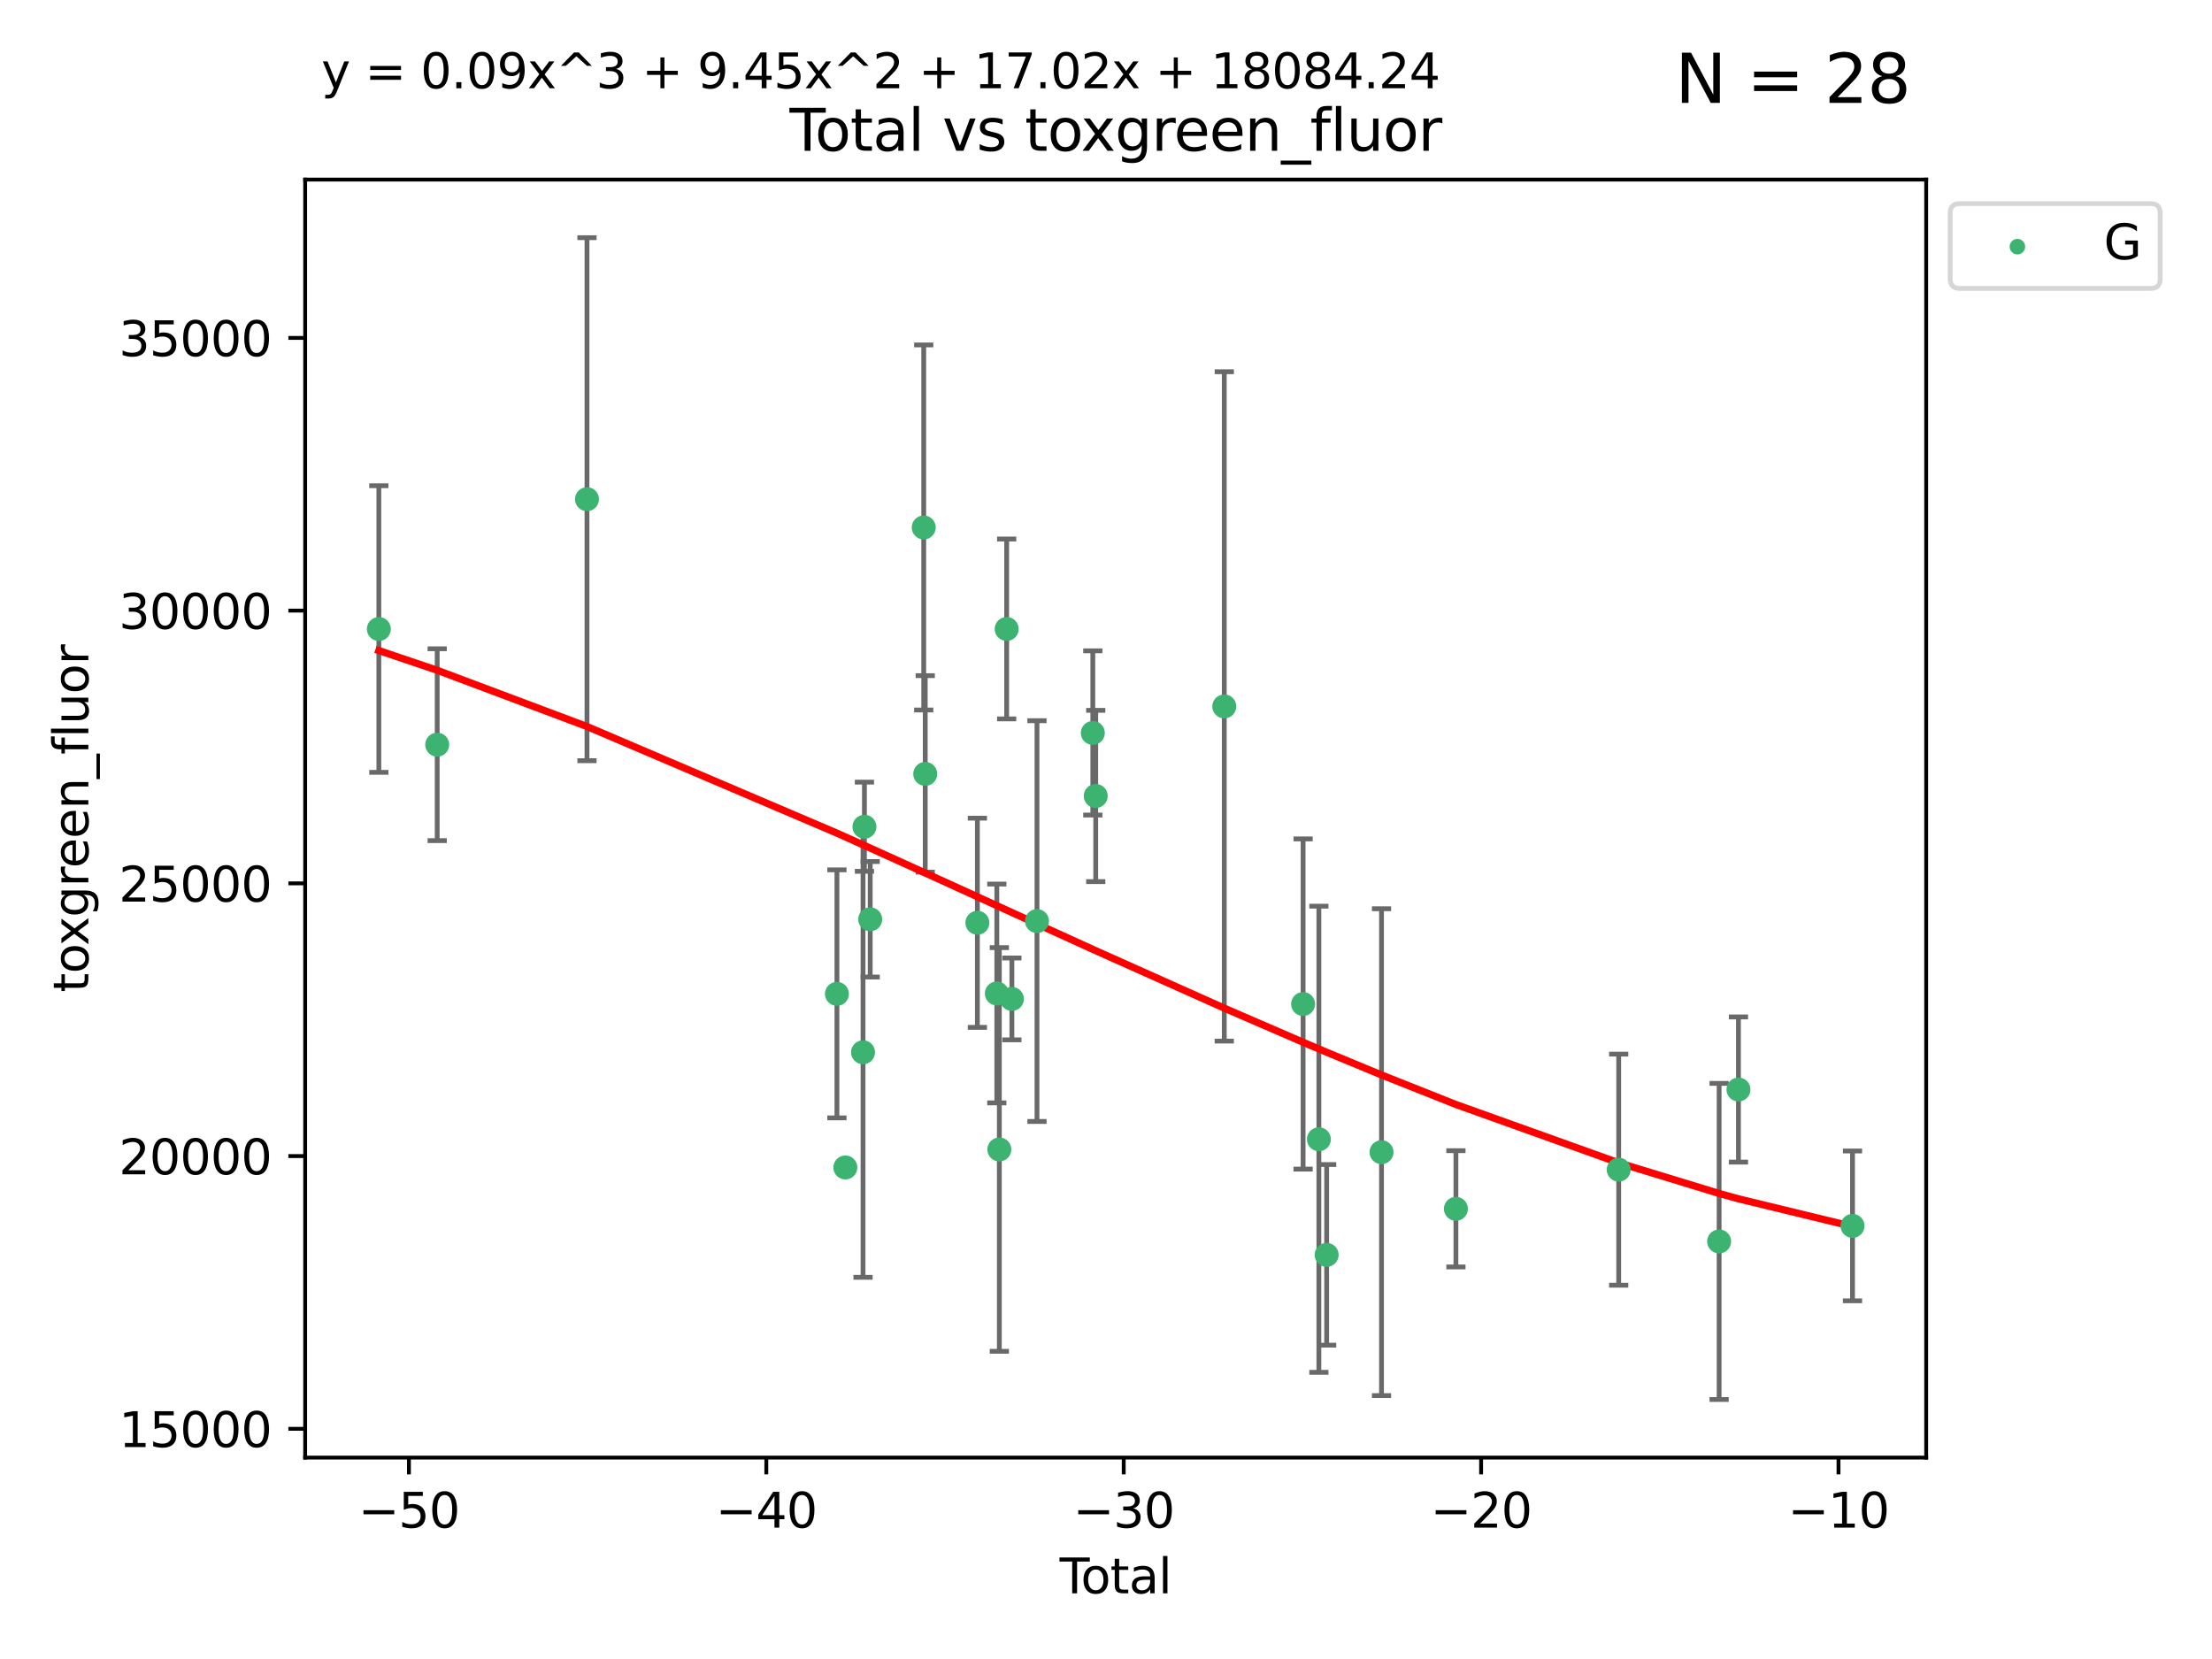 <?xml version="1.0" encoding="utf-8" standalone="no"?>
<!DOCTYPE svg PUBLIC "-//W3C//DTD SVG 1.1//EN"
  "http://www.w3.org/Graphics/SVG/1.1/DTD/svg11.dtd">
<svg xmlns:xlink="http://www.w3.org/1999/xlink" width="460.8pt" height="345.6pt" viewBox="0 0 460.8 345.6" xmlns="http://www.w3.org/2000/svg" version="1.1">
 <defs>
  <style type="text/css">*{stroke-linejoin: round; stroke-linecap: butt}</style>
 </defs>
 <g id="figure_1">
  <g id="patch_1">
   <path d="M 0 345.6 
L 460.8 345.6 
L 460.8 0 
L 0 0 
z
" style="fill: #ffffff"/>
  </g>
  <g id="axes_1">
   <g id="patch_2">
    <path d="M 63.571 303.64 
L 401.26 303.64 
L 401.26 37.411 
L 63.571 37.411 
z
" style="fill: #ffffff"/>
   </g>
   <g id="PathCollection_1">
    <defs>
     <path id="m31972196f7" d="M 0 1.118 
C 0.297 1.118 0.581 1 0.791 0.791 
C 1 0.581 1.118 0.297 1.118 0 
C 1.118 -0.297 1 -0.581 0.791 -0.791 
C 0.581 -1 0.297 -1.118 0 -1.118 
C -0.297 -1.118 -0.581 -1 -0.791 -0.791 
C -1 -0.581 -1.118 -0.297 -1.118 0 
C -1.118 0.297 -1 0.581 -0.791 0.791 
C -0.581 1 -0.297 1.118 0 1.118 
z
" style="stroke: #3cb371"/>
    </defs>
    <g clip-path="url(#pdc1ce9c301)">
     <use xlink:href="#m31972196f7" x="78.921" y="131.037" style="fill: #3cb371; stroke: #3cb371"/>
     <use xlink:href="#m31972196f7" x="91.076" y="155.131" style="fill: #3cb371; stroke: #3cb371"/>
     <use xlink:href="#m31972196f7" x="122.278" y="103.989" style="fill: #3cb371; stroke: #3cb371"/>
     <use xlink:href="#m31972196f7" x="174.347" y="207.041" style="fill: #3cb371; stroke: #3cb371"/>
     <use xlink:href="#m31972196f7" x="176.102" y="243.203" style="fill: #3cb371; stroke: #3cb371"/>
     <use xlink:href="#m31972196f7" x="179.784" y="219.209" style="fill: #3cb371; stroke: #3cb371"/>
     <use xlink:href="#m31972196f7" x="180.076" y="172.226" style="fill: #3cb371; stroke: #3cb371"/>
     <use xlink:href="#m31972196f7" x="181.279" y="191.504" style="fill: #3cb371; stroke: #3cb371"/>
     <use xlink:href="#m31972196f7" x="192.43" y="109.881" style="fill: #3cb371; stroke: #3cb371"/>
     <use xlink:href="#m31972196f7" x="192.744" y="161.217" style="fill: #3cb371; stroke: #3cb371"/>
     <use xlink:href="#m31972196f7" x="203.608" y="192.231" style="fill: #3cb371; stroke: #3cb371"/>
     <use xlink:href="#m31972196f7" x="207.655" y="206.958" style="fill: #3cb371; stroke: #3cb371"/>
     <use xlink:href="#m31972196f7" x="208.181" y="239.454" style="fill: #3cb371; stroke: #3cb371"/>
     <use xlink:href="#m31972196f7" x="209.708" y="131.025" style="fill: #3cb371; stroke: #3cb371"/>
     <use xlink:href="#m31972196f7" x="210.793" y="208.096" style="fill: #3cb371; stroke: #3cb371"/>
     <use xlink:href="#m31972196f7" x="216.022" y="191.876" style="fill: #3cb371; stroke: #3cb371"/>
     <use xlink:href="#m31972196f7" x="227.654" y="152.685" style="fill: #3cb371; stroke: #3cb371"/>
     <use xlink:href="#m31972196f7" x="228.261" y="165.817" style="fill: #3cb371; stroke: #3cb371"/>
     <use xlink:href="#m31972196f7" x="255.041" y="147.158" style="fill: #3cb371; stroke: #3cb371"/>
     <use xlink:href="#m31972196f7" x="271.46" y="209.155" style="fill: #3cb371; stroke: #3cb371"/>
     <use xlink:href="#m31972196f7" x="274.747" y="237.327" style="fill: #3cb371; stroke: #3cb371"/>
     <use xlink:href="#m31972196f7" x="276.364" y="261.408" style="fill: #3cb371; stroke: #3cb371"/>
     <use xlink:href="#m31972196f7" x="287.795" y="240.019" style="fill: #3cb371; stroke: #3cb371"/>
     <use xlink:href="#m31972196f7" x="303.293" y="251.817" style="fill: #3cb371; stroke: #3cb371"/>
     <use xlink:href="#m31972196f7" x="337.204" y="243.663" style="fill: #3cb371; stroke: #3cb371"/>
     <use xlink:href="#m31972196f7" x="358.125" y="258.614" style="fill: #3cb371; stroke: #3cb371"/>
     <use xlink:href="#m31972196f7" x="362.152" y="226.966" style="fill: #3cb371; stroke: #3cb371"/>
     <use xlink:href="#m31972196f7" x="385.911" y="255.375" style="fill: #3cb371; stroke: #3cb371"/>
    </g>
   </g>
   <g id="matplotlib.axis_1">
    <g id="xtick_1">
     <g id="line2d_1">
      <defs>
       <path id="m087ee6c523" d="M 0 0 
L 0 3.5 
" style="stroke: #000000; stroke-width: 0.8"/>
      </defs>
      <g>
       <use xlink:href="#m087ee6c523" x="85.187" y="303.64" style="stroke: #000000; stroke-width: 0.8"/>
      </g>
     </g>
     <g id="text_1">
      <!-- −50 -->
      <g transform="translate(74.634 318.238)scale(0.1 -0.1)">
       <defs>
        <path id="DejaVuSans-2212" d="M 678 2272 
L 4684 2272 
L 4684 1741 
L 678 1741 
L 678 2272 
z
" transform="scale(0.016)"/>
        <path id="DejaVuSans-35" d="M 691 4666 
L 3169 4666 
L 3169 4134 
L 1269 4134 
L 1269 2991 
Q 1406 3038 1543 3061 
Q 1681 3084 1819 3084 
Q 2600 3084 3056 2656 
Q 3513 2228 3513 1497 
Q 3513 744 3044 326 
Q 2575 -91 1722 -91 
Q 1428 -91 1123 -41 
Q 819 9 494 109 
L 494 744 
Q 775 591 1075 516 
Q 1375 441 1709 441 
Q 2250 441 2565 725 
Q 2881 1009 2881 1497 
Q 2881 1984 2565 2268 
Q 2250 2553 1709 2553 
Q 1456 2553 1204 2497 
Q 953 2441 691 2322 
L 691 4666 
z
" transform="scale(0.016)"/>
        <path id="DejaVuSans-30" d="M 2034 4250 
Q 1547 4250 1301 3770 
Q 1056 3291 1056 2328 
Q 1056 1369 1301 889 
Q 1547 409 2034 409 
Q 2525 409 2770 889 
Q 3016 1369 3016 2328 
Q 3016 3291 2770 3770 
Q 2525 4250 2034 4250 
z
M 2034 4750 
Q 2819 4750 3233 4129 
Q 3647 3509 3647 2328 
Q 3647 1150 3233 529 
Q 2819 -91 2034 -91 
Q 1250 -91 836 529 
Q 422 1150 422 2328 
Q 422 3509 836 4129 
Q 1250 4750 2034 4750 
z
" transform="scale(0.016)"/>
       </defs>
       <use xlink:href="#DejaVuSans-2212"/>
       <use xlink:href="#DejaVuSans-35" x="83.789"/>
       <use xlink:href="#DejaVuSans-30" x="147.412"/>
      </g>
     </g>
    </g>
    <g id="xtick_2">
     <g id="line2d_2">
      <g>
       <use xlink:href="#m087ee6c523" x="159.638" y="303.64" style="stroke: #000000; stroke-width: 0.8"/>
      </g>
     </g>
     <g id="text_2">
      <!-- −40 -->
      <g transform="translate(149.086 318.238)scale(0.1 -0.1)">
       <defs>
        <path id="DejaVuSans-34" d="M 2419 4116 
L 825 1625 
L 2419 1625 
L 2419 4116 
z
M 2253 4666 
L 3047 4666 
L 3047 1625 
L 3713 1625 
L 3713 1100 
L 3047 1100 
L 3047 0 
L 2419 0 
L 2419 1100 
L 313 1100 
L 313 1709 
L 2253 4666 
z
" transform="scale(0.016)"/>
       </defs>
       <use xlink:href="#DejaVuSans-2212"/>
       <use xlink:href="#DejaVuSans-34" x="83.789"/>
       <use xlink:href="#DejaVuSans-30" x="147.412"/>
      </g>
     </g>
    </g>
    <g id="xtick_3">
     <g id="line2d_3">
      <g>
       <use xlink:href="#m087ee6c523" x="234.089" y="303.64" style="stroke: #000000; stroke-width: 0.8"/>
      </g>
     </g>
     <g id="text_3">
      <!-- −30 -->
      <g transform="translate(223.537 318.238)scale(0.1 -0.1)">
       <defs>
        <path id="DejaVuSans-33" d="M 2597 2516 
Q 3050 2419 3304 2112 
Q 3559 1806 3559 1356 
Q 3559 666 3084 287 
Q 2609 -91 1734 -91 
Q 1441 -91 1130 -33 
Q 819 25 488 141 
L 488 750 
Q 750 597 1062 519 
Q 1375 441 1716 441 
Q 2309 441 2620 675 
Q 2931 909 2931 1356 
Q 2931 1769 2642 2001 
Q 2353 2234 1838 2234 
L 1294 2234 
L 1294 2753 
L 1863 2753 
Q 2328 2753 2575 2939 
Q 2822 3125 2822 3475 
Q 2822 3834 2567 4026 
Q 2313 4219 1838 4219 
Q 1578 4219 1281 4162 
Q 984 4106 628 3988 
L 628 4550 
Q 988 4650 1302 4700 
Q 1616 4750 1894 4750 
Q 2613 4750 3031 4423 
Q 3450 4097 3450 3541 
Q 3450 3153 3228 2886 
Q 3006 2619 2597 2516 
z
" transform="scale(0.016)"/>
       </defs>
       <use xlink:href="#DejaVuSans-2212"/>
       <use xlink:href="#DejaVuSans-33" x="83.789"/>
       <use xlink:href="#DejaVuSans-30" x="147.412"/>
      </g>
     </g>
    </g>
    <g id="xtick_4">
     <g id="line2d_4">
      <g>
       <use xlink:href="#m087ee6c523" x="308.541" y="303.64" style="stroke: #000000; stroke-width: 0.8"/>
      </g>
     </g>
     <g id="text_4">
      <!-- −20 -->
      <g transform="translate(297.988 318.238)scale(0.1 -0.1)">
       <defs>
        <path id="DejaVuSans-32" d="M 1228 531 
L 3431 531 
L 3431 0 
L 469 0 
L 469 531 
Q 828 903 1448 1529 
Q 2069 2156 2228 2338 
Q 2531 2678 2651 2914 
Q 2772 3150 2772 3378 
Q 2772 3750 2511 3984 
Q 2250 4219 1831 4219 
Q 1534 4219 1204 4116 
Q 875 4013 500 3803 
L 500 4441 
Q 881 4594 1212 4672 
Q 1544 4750 1819 4750 
Q 2544 4750 2975 4387 
Q 3406 4025 3406 3419 
Q 3406 3131 3298 2873 
Q 3191 2616 2906 2266 
Q 2828 2175 2409 1742 
Q 1991 1309 1228 531 
z
" transform="scale(0.016)"/>
       </defs>
       <use xlink:href="#DejaVuSans-2212"/>
       <use xlink:href="#DejaVuSans-32" x="83.789"/>
       <use xlink:href="#DejaVuSans-30" x="147.412"/>
      </g>
     </g>
    </g>
    <g id="xtick_5">
     <g id="line2d_5">
      <g>
       <use xlink:href="#m087ee6c523" x="382.992" y="303.64" style="stroke: #000000; stroke-width: 0.8"/>
      </g>
     </g>
     <g id="text_5">
      <!-- −10 -->
      <g transform="translate(372.44 318.238)scale(0.1 -0.1)">
       <defs>
        <path id="DejaVuSans-31" d="M 794 531 
L 1825 531 
L 1825 4091 
L 703 3866 
L 703 4441 
L 1819 4666 
L 2450 4666 
L 2450 531 
L 3481 531 
L 3481 0 
L 794 0 
L 794 531 
z
" transform="scale(0.016)"/>
       </defs>
       <use xlink:href="#DejaVuSans-2212"/>
       <use xlink:href="#DejaVuSans-31" x="83.789"/>
       <use xlink:href="#DejaVuSans-30" x="147.412"/>
      </g>
     </g>
    </g>
    <g id="text_6">
     <!-- Total -->
     <g transform="translate(220.739 331.917)scale(0.1 -0.1)">
      <defs>
       <path id="DejaVuSans-54" d="M -19 4666 
L 3928 4666 
L 3928 4134 
L 2272 4134 
L 2272 0 
L 1638 0 
L 1638 4134 
L -19 4134 
L -19 4666 
z
" transform="scale(0.016)"/>
       <path id="DejaVuSans-6f" d="M 1959 3097 
Q 1497 3097 1228 2736 
Q 959 2375 959 1747 
Q 959 1119 1226 758 
Q 1494 397 1959 397 
Q 2419 397 2687 759 
Q 2956 1122 2956 1747 
Q 2956 2369 2687 2733 
Q 2419 3097 1959 3097 
z
M 1959 3584 
Q 2709 3584 3137 3096 
Q 3566 2609 3566 1747 
Q 3566 888 3137 398 
Q 2709 -91 1959 -91 
Q 1206 -91 779 398 
Q 353 888 353 1747 
Q 353 2609 779 3096 
Q 1206 3584 1959 3584 
z
" transform="scale(0.016)"/>
       <path id="DejaVuSans-74" d="M 1172 4494 
L 1172 3500 
L 2356 3500 
L 2356 3053 
L 1172 3053 
L 1172 1153 
Q 1172 725 1289 603 
Q 1406 481 1766 481 
L 2356 481 
L 2356 0 
L 1766 0 
Q 1100 0 847 248 
Q 594 497 594 1153 
L 594 3053 
L 172 3053 
L 172 3500 
L 594 3500 
L 594 4494 
L 1172 4494 
z
" transform="scale(0.016)"/>
       <path id="DejaVuSans-61" d="M 2194 1759 
Q 1497 1759 1228 1600 
Q 959 1441 959 1056 
Q 959 750 1161 570 
Q 1363 391 1709 391 
Q 2188 391 2477 730 
Q 2766 1069 2766 1631 
L 2766 1759 
L 2194 1759 
z
M 3341 1997 
L 3341 0 
L 2766 0 
L 2766 531 
Q 2569 213 2275 61 
Q 1981 -91 1556 -91 
Q 1019 -91 701 211 
Q 384 513 384 1019 
Q 384 1609 779 1909 
Q 1175 2209 1959 2209 
L 2766 2209 
L 2766 2266 
Q 2766 2663 2505 2880 
Q 2244 3097 1772 3097 
Q 1472 3097 1187 3025 
Q 903 2953 641 2809 
L 641 3341 
Q 956 3463 1253 3523 
Q 1550 3584 1831 3584 
Q 2591 3584 2966 3190 
Q 3341 2797 3341 1997 
z
" transform="scale(0.016)"/>
       <path id="DejaVuSans-6c" d="M 603 4863 
L 1178 4863 
L 1178 0 
L 603 0 
L 603 4863 
z
" transform="scale(0.016)"/>
      </defs>
      <use xlink:href="#DejaVuSans-54"/>
      <use xlink:href="#DejaVuSans-6f" x="44.084"/>
      <use xlink:href="#DejaVuSans-74" x="105.266"/>
      <use xlink:href="#DejaVuSans-61" x="144.475"/>
      <use xlink:href="#DejaVuSans-6c" x="205.754"/>
     </g>
    </g>
   </g>
   <g id="matplotlib.axis_2">
    <g id="ytick_1">
     <g id="line2d_6">
      <defs>
       <path id="m29f92da758" d="M 0 0 
L -3.5 0 
" style="stroke: #000000; stroke-width: 0.8"/>
      </defs>
      <g>
       <use xlink:href="#m29f92da758" x="63.571" y="297.648" style="stroke: #000000; stroke-width: 0.8"/>
      </g>
     </g>
     <g id="text_7">
      <!-- 15000 -->
      <g transform="translate(24.759 301.447)scale(0.1 -0.1)">
       <use xlink:href="#DejaVuSans-31"/>
       <use xlink:href="#DejaVuSans-35" x="63.623"/>
       <use xlink:href="#DejaVuSans-30" x="127.246"/>
       <use xlink:href="#DejaVuSans-30" x="190.869"/>
       <use xlink:href="#DejaVuSans-30" x="254.492"/>
      </g>
     </g>
    </g>
    <g id="ytick_2">
     <g id="line2d_7">
      <g>
       <use xlink:href="#m29f92da758" x="63.571" y="240.833" style="stroke: #000000; stroke-width: 0.8"/>
      </g>
     </g>
     <g id="text_8">
      <!-- 20000 -->
      <g transform="translate(24.759 244.632)scale(0.1 -0.1)">
       <use xlink:href="#DejaVuSans-32"/>
       <use xlink:href="#DejaVuSans-30" x="63.623"/>
       <use xlink:href="#DejaVuSans-30" x="127.246"/>
       <use xlink:href="#DejaVuSans-30" x="190.869"/>
       <use xlink:href="#DejaVuSans-30" x="254.492"/>
      </g>
     </g>
    </g>
    <g id="ytick_3">
     <g id="line2d_8">
      <g>
       <use xlink:href="#m29f92da758" x="63.571" y="184.018" style="stroke: #000000; stroke-width: 0.8"/>
      </g>
     </g>
     <g id="text_9">
      <!-- 25000 -->
      <g transform="translate(24.759 187.817)scale(0.1 -0.1)">
       <use xlink:href="#DejaVuSans-32"/>
       <use xlink:href="#DejaVuSans-35" x="63.623"/>
       <use xlink:href="#DejaVuSans-30" x="127.246"/>
       <use xlink:href="#DejaVuSans-30" x="190.869"/>
       <use xlink:href="#DejaVuSans-30" x="254.492"/>
      </g>
     </g>
    </g>
    <g id="ytick_4">
     <g id="line2d_9">
      <g>
       <use xlink:href="#m29f92da758" x="63.571" y="127.203" style="stroke: #000000; stroke-width: 0.8"/>
      </g>
     </g>
     <g id="text_10">
      <!-- 30000 -->
      <g transform="translate(24.759 131.002)scale(0.1 -0.1)">
       <use xlink:href="#DejaVuSans-33"/>
       <use xlink:href="#DejaVuSans-30" x="63.623"/>
       <use xlink:href="#DejaVuSans-30" x="127.246"/>
       <use xlink:href="#DejaVuSans-30" x="190.869"/>
       <use xlink:href="#DejaVuSans-30" x="254.492"/>
      </g>
     </g>
    </g>
    <g id="ytick_5">
     <g id="line2d_10">
      <g>
       <use xlink:href="#m29f92da758" x="63.571" y="70.388" style="stroke: #000000; stroke-width: 0.8"/>
      </g>
     </g>
     <g id="text_11">
      <!-- 35000 -->
      <g transform="translate(24.759 74.187)scale(0.1 -0.1)">
       <use xlink:href="#DejaVuSans-33"/>
       <use xlink:href="#DejaVuSans-35" x="63.623"/>
       <use xlink:href="#DejaVuSans-30" x="127.246"/>
       <use xlink:href="#DejaVuSans-30" x="190.869"/>
       <use xlink:href="#DejaVuSans-30" x="254.492"/>
      </g>
     </g>
    </g>
    <g id="text_12">
     <!-- toxgreen_fluor -->
     <g transform="translate(18.401 206.72)rotate(-90)scale(0.1 -0.1)">
      <defs>
       <path id="DejaVuSans-78" d="M 3513 3500 
L 2247 1797 
L 3578 0 
L 2900 0 
L 1881 1375 
L 863 0 
L 184 0 
L 1544 1831 
L 300 3500 
L 978 3500 
L 1906 2253 
L 2834 3500 
L 3513 3500 
z
" transform="scale(0.016)"/>
       <path id="DejaVuSans-67" d="M 2906 1791 
Q 2906 2416 2648 2759 
Q 2391 3103 1925 3103 
Q 1463 3103 1205 2759 
Q 947 2416 947 1791 
Q 947 1169 1205 825 
Q 1463 481 1925 481 
Q 2391 481 2648 825 
Q 2906 1169 2906 1791 
z
M 3481 434 
Q 3481 -459 3084 -895 
Q 2688 -1331 1869 -1331 
Q 1566 -1331 1297 -1286 
Q 1028 -1241 775 -1147 
L 775 -588 
Q 1028 -725 1275 -790 
Q 1522 -856 1778 -856 
Q 2344 -856 2625 -561 
Q 2906 -266 2906 331 
L 2906 616 
Q 2728 306 2450 153 
Q 2172 0 1784 0 
Q 1141 0 747 490 
Q 353 981 353 1791 
Q 353 2603 747 3093 
Q 1141 3584 1784 3584 
Q 2172 3584 2450 3431 
Q 2728 3278 2906 2969 
L 2906 3500 
L 3481 3500 
L 3481 434 
z
" transform="scale(0.016)"/>
       <path id="DejaVuSans-72" d="M 2631 2963 
Q 2534 3019 2420 3045 
Q 2306 3072 2169 3072 
Q 1681 3072 1420 2755 
Q 1159 2438 1159 1844 
L 1159 0 
L 581 0 
L 581 3500 
L 1159 3500 
L 1159 2956 
Q 1341 3275 1631 3429 
Q 1922 3584 2338 3584 
Q 2397 3584 2469 3576 
Q 2541 3569 2628 3553 
L 2631 2963 
z
" transform="scale(0.016)"/>
       <path id="DejaVuSans-65" d="M 3597 1894 
L 3597 1613 
L 953 1613 
Q 991 1019 1311 708 
Q 1631 397 2203 397 
Q 2534 397 2845 478 
Q 3156 559 3463 722 
L 3463 178 
Q 3153 47 2828 -22 
Q 2503 -91 2169 -91 
Q 1331 -91 842 396 
Q 353 884 353 1716 
Q 353 2575 817 3079 
Q 1281 3584 2069 3584 
Q 2775 3584 3186 3129 
Q 3597 2675 3597 1894 
z
M 3022 2063 
Q 3016 2534 2758 2815 
Q 2500 3097 2075 3097 
Q 1594 3097 1305 2825 
Q 1016 2553 972 2059 
L 3022 2063 
z
" transform="scale(0.016)"/>
       <path id="DejaVuSans-6e" d="M 3513 2113 
L 3513 0 
L 2938 0 
L 2938 2094 
Q 2938 2591 2744 2837 
Q 2550 3084 2163 3084 
Q 1697 3084 1428 2787 
Q 1159 2491 1159 1978 
L 1159 0 
L 581 0 
L 581 3500 
L 1159 3500 
L 1159 2956 
Q 1366 3272 1645 3428 
Q 1925 3584 2291 3584 
Q 2894 3584 3203 3211 
Q 3513 2838 3513 2113 
z
" transform="scale(0.016)"/>
       <path id="DejaVuSans-5f" d="M 3263 -1063 
L 3263 -1509 
L -63 -1509 
L -63 -1063 
L 3263 -1063 
z
" transform="scale(0.016)"/>
       <path id="DejaVuSans-66" d="M 2375 4863 
L 2375 4384 
L 1825 4384 
Q 1516 4384 1395 4259 
Q 1275 4134 1275 3809 
L 1275 3500 
L 2222 3500 
L 2222 3053 
L 1275 3053 
L 1275 0 
L 697 0 
L 697 3053 
L 147 3053 
L 147 3500 
L 697 3500 
L 697 3744 
Q 697 4328 969 4595 
Q 1241 4863 1831 4863 
L 2375 4863 
z
" transform="scale(0.016)"/>
       <path id="DejaVuSans-75" d="M 544 1381 
L 544 3500 
L 1119 3500 
L 1119 1403 
Q 1119 906 1312 657 
Q 1506 409 1894 409 
Q 2359 409 2629 706 
Q 2900 1003 2900 1516 
L 2900 3500 
L 3475 3500 
L 3475 0 
L 2900 0 
L 2900 538 
Q 2691 219 2414 64 
Q 2138 -91 1772 -91 
Q 1169 -91 856 284 
Q 544 659 544 1381 
z
M 1991 3584 
L 1991 3584 
z
" transform="scale(0.016)"/>
      </defs>
      <use xlink:href="#DejaVuSans-74"/>
      <use xlink:href="#DejaVuSans-6f" x="39.209"/>
      <use xlink:href="#DejaVuSans-78" x="97.266"/>
      <use xlink:href="#DejaVuSans-67" x="156.445"/>
      <use xlink:href="#DejaVuSans-72" x="219.922"/>
      <use xlink:href="#DejaVuSans-65" x="258.785"/>
      <use xlink:href="#DejaVuSans-65" x="320.309"/>
      <use xlink:href="#DejaVuSans-6e" x="381.832"/>
      <use xlink:href="#DejaVuSans-5f" x="445.211"/>
      <use xlink:href="#DejaVuSans-66" x="495.211"/>
      <use xlink:href="#DejaVuSans-6c" x="530.416"/>
      <use xlink:href="#DejaVuSans-75" x="558.199"/>
      <use xlink:href="#DejaVuSans-6f" x="621.578"/>
      <use xlink:href="#DejaVuSans-72" x="682.76"/>
     </g>
    </g>
   </g>
   <g id="LineCollection_1">
    <path d="M 78.921 160.89 
L 78.921 101.184 
" clip-path="url(#pdc1ce9c301)" style="fill: none; stroke: #696969"/>
    <path d="M 91.076 175.115 
L 91.076 135.147 
" clip-path="url(#pdc1ce9c301)" style="fill: none; stroke: #696969"/>
    <path d="M 122.278 158.466 
L 122.278 49.513 
" clip-path="url(#pdc1ce9c301)" style="fill: none; stroke: #696969"/>
    <path d="M 174.347 232.874 
L 174.347 181.209 
" clip-path="url(#pdc1ce9c301)" style="fill: none; stroke: #696969"/>
    <path d="M 176.102 243.979 
L 176.102 242.427 
" clip-path="url(#pdc1ce9c301)" style="fill: none; stroke: #696969"/>
    <path d="M 179.784 266.086 
L 179.784 172.333 
" clip-path="url(#pdc1ce9c301)" style="fill: none; stroke: #696969"/>
    <path d="M 180.076 181.515 
L 180.076 162.937 
" clip-path="url(#pdc1ce9c301)" style="fill: none; stroke: #696969"/>
    <path d="M 181.279 203.533 
L 181.279 179.475 
" clip-path="url(#pdc1ce9c301)" style="fill: none; stroke: #696969"/>
    <path d="M 192.43 147.906 
L 192.43 71.855 
" clip-path="url(#pdc1ce9c301)" style="fill: none; stroke: #696969"/>
    <path d="M 192.744 181.681 
L 192.744 140.753 
" clip-path="url(#pdc1ce9c301)" style="fill: none; stroke: #696969"/>
    <path d="M 203.608 214.019 
L 203.608 170.442 
" clip-path="url(#pdc1ce9c301)" style="fill: none; stroke: #696969"/>
    <path d="M 207.655 229.749 
L 207.655 184.166 
" clip-path="url(#pdc1ce9c301)" style="fill: none; stroke: #696969"/>
    <path d="M 208.181 281.501 
L 208.181 197.408 
" clip-path="url(#pdc1ce9c301)" style="fill: none; stroke: #696969"/>
    <path d="M 209.708 149.762 
L 209.708 112.288 
" clip-path="url(#pdc1ce9c301)" style="fill: none; stroke: #696969"/>
    <path d="M 210.793 216.622 
L 210.793 199.57 
" clip-path="url(#pdc1ce9c301)" style="fill: none; stroke: #696969"/>
    <path d="M 216.022 233.619 
L 216.022 150.133 
" clip-path="url(#pdc1ce9c301)" style="fill: none; stroke: #696969"/>
    <path d="M 227.654 169.789 
L 227.654 135.58 
" clip-path="url(#pdc1ce9c301)" style="fill: none; stroke: #696969"/>
    <path d="M 228.261 183.656 
L 228.261 147.979 
" clip-path="url(#pdc1ce9c301)" style="fill: none; stroke: #696969"/>
    <path d="M 255.041 216.877 
L 255.041 77.438 
" clip-path="url(#pdc1ce9c301)" style="fill: none; stroke: #696969"/>
    <path d="M 271.46 243.55 
L 271.46 174.761 
" clip-path="url(#pdc1ce9c301)" style="fill: none; stroke: #696969"/>
    <path d="M 274.747 285.88 
L 274.747 188.775 
" clip-path="url(#pdc1ce9c301)" style="fill: none; stroke: #696969"/>
    <path d="M 276.364 280.223 
L 276.364 242.593 
" clip-path="url(#pdc1ce9c301)" style="fill: none; stroke: #696969"/>
    <path d="M 287.795 290.729 
L 287.795 189.309 
" clip-path="url(#pdc1ce9c301)" style="fill: none; stroke: #696969"/>
    <path d="M 303.293 263.926 
L 303.293 239.709 
" clip-path="url(#pdc1ce9c301)" style="fill: none; stroke: #696969"/>
    <path d="M 337.204 267.731 
L 337.204 219.594 
" clip-path="url(#pdc1ce9c301)" style="fill: none; stroke: #696969"/>
    <path d="M 358.125 291.539 
L 358.125 225.69 
" clip-path="url(#pdc1ce9c301)" style="fill: none; stroke: #696969"/>
    <path d="M 362.152 242.086 
L 362.152 211.845 
" clip-path="url(#pdc1ce9c301)" style="fill: none; stroke: #696969"/>
    <path d="M 385.911 270.984 
L 385.911 239.767 
" clip-path="url(#pdc1ce9c301)" style="fill: none; stroke: #696969"/>
   </g>
   <g id="line2d_11">
    <defs>
     <path id="m68604a15c4" d="M 2 0 
L -2 -0 
" style="stroke: #696969"/>
    </defs>
    <g clip-path="url(#pdc1ce9c301)">
     <use xlink:href="#m68604a15c4" x="78.921" y="160.89" style="fill: #696969; stroke: #696969"/>
     <use xlink:href="#m68604a15c4" x="91.076" y="175.115" style="fill: #696969; stroke: #696969"/>
     <use xlink:href="#m68604a15c4" x="122.278" y="158.466" style="fill: #696969; stroke: #696969"/>
     <use xlink:href="#m68604a15c4" x="174.347" y="232.874" style="fill: #696969; stroke: #696969"/>
     <use xlink:href="#m68604a15c4" x="176.102" y="243.979" style="fill: #696969; stroke: #696969"/>
     <use xlink:href="#m68604a15c4" x="179.784" y="266.086" style="fill: #696969; stroke: #696969"/>
     <use xlink:href="#m68604a15c4" x="180.076" y="181.515" style="fill: #696969; stroke: #696969"/>
     <use xlink:href="#m68604a15c4" x="181.279" y="203.533" style="fill: #696969; stroke: #696969"/>
     <use xlink:href="#m68604a15c4" x="192.43" y="147.906" style="fill: #696969; stroke: #696969"/>
     <use xlink:href="#m68604a15c4" x="192.744" y="181.681" style="fill: #696969; stroke: #696969"/>
     <use xlink:href="#m68604a15c4" x="203.608" y="214.019" style="fill: #696969; stroke: #696969"/>
     <use xlink:href="#m68604a15c4" x="207.655" y="229.749" style="fill: #696969; stroke: #696969"/>
     <use xlink:href="#m68604a15c4" x="208.181" y="281.501" style="fill: #696969; stroke: #696969"/>
     <use xlink:href="#m68604a15c4" x="209.708" y="149.762" style="fill: #696969; stroke: #696969"/>
     <use xlink:href="#m68604a15c4" x="210.793" y="216.622" style="fill: #696969; stroke: #696969"/>
     <use xlink:href="#m68604a15c4" x="216.022" y="233.619" style="fill: #696969; stroke: #696969"/>
     <use xlink:href="#m68604a15c4" x="227.654" y="169.789" style="fill: #696969; stroke: #696969"/>
     <use xlink:href="#m68604a15c4" x="228.261" y="183.656" style="fill: #696969; stroke: #696969"/>
     <use xlink:href="#m68604a15c4" x="255.041" y="216.877" style="fill: #696969; stroke: #696969"/>
     <use xlink:href="#m68604a15c4" x="271.46" y="243.55" style="fill: #696969; stroke: #696969"/>
     <use xlink:href="#m68604a15c4" x="274.747" y="285.88" style="fill: #696969; stroke: #696969"/>
     <use xlink:href="#m68604a15c4" x="276.364" y="280.223" style="fill: #696969; stroke: #696969"/>
     <use xlink:href="#m68604a15c4" x="287.795" y="290.729" style="fill: #696969; stroke: #696969"/>
     <use xlink:href="#m68604a15c4" x="303.293" y="263.926" style="fill: #696969; stroke: #696969"/>
     <use xlink:href="#m68604a15c4" x="337.204" y="267.731" style="fill: #696969; stroke: #696969"/>
     <use xlink:href="#m68604a15c4" x="358.125" y="291.539" style="fill: #696969; stroke: #696969"/>
     <use xlink:href="#m68604a15c4" x="362.152" y="242.086" style="fill: #696969; stroke: #696969"/>
     <use xlink:href="#m68604a15c4" x="385.911" y="270.984" style="fill: #696969; stroke: #696969"/>
    </g>
   </g>
   <g id="line2d_12">
    <g clip-path="url(#pdc1ce9c301)">
     <use xlink:href="#m68604a15c4" x="78.921" y="101.184" style="fill: #696969; stroke: #696969"/>
     <use xlink:href="#m68604a15c4" x="91.076" y="135.147" style="fill: #696969; stroke: #696969"/>
     <use xlink:href="#m68604a15c4" x="122.278" y="49.513" style="fill: #696969; stroke: #696969"/>
     <use xlink:href="#m68604a15c4" x="174.347" y="181.209" style="fill: #696969; stroke: #696969"/>
     <use xlink:href="#m68604a15c4" x="176.102" y="242.427" style="fill: #696969; stroke: #696969"/>
     <use xlink:href="#m68604a15c4" x="179.784" y="172.333" style="fill: #696969; stroke: #696969"/>
     <use xlink:href="#m68604a15c4" x="180.076" y="162.937" style="fill: #696969; stroke: #696969"/>
     <use xlink:href="#m68604a15c4" x="181.279" y="179.475" style="fill: #696969; stroke: #696969"/>
     <use xlink:href="#m68604a15c4" x="192.43" y="71.855" style="fill: #696969; stroke: #696969"/>
     <use xlink:href="#m68604a15c4" x="192.744" y="140.753" style="fill: #696969; stroke: #696969"/>
     <use xlink:href="#m68604a15c4" x="203.608" y="170.442" style="fill: #696969; stroke: #696969"/>
     <use xlink:href="#m68604a15c4" x="207.655" y="184.166" style="fill: #696969; stroke: #696969"/>
     <use xlink:href="#m68604a15c4" x="208.181" y="197.408" style="fill: #696969; stroke: #696969"/>
     <use xlink:href="#m68604a15c4" x="209.708" y="112.288" style="fill: #696969; stroke: #696969"/>
     <use xlink:href="#m68604a15c4" x="210.793" y="199.57" style="fill: #696969; stroke: #696969"/>
     <use xlink:href="#m68604a15c4" x="216.022" y="150.133" style="fill: #696969; stroke: #696969"/>
     <use xlink:href="#m68604a15c4" x="227.654" y="135.58" style="fill: #696969; stroke: #696969"/>
     <use xlink:href="#m68604a15c4" x="228.261" y="147.979" style="fill: #696969; stroke: #696969"/>
     <use xlink:href="#m68604a15c4" x="255.041" y="77.438" style="fill: #696969; stroke: #696969"/>
     <use xlink:href="#m68604a15c4" x="271.46" y="174.761" style="fill: #696969; stroke: #696969"/>
     <use xlink:href="#m68604a15c4" x="274.747" y="188.775" style="fill: #696969; stroke: #696969"/>
     <use xlink:href="#m68604a15c4" x="276.364" y="242.593" style="fill: #696969; stroke: #696969"/>
     <use xlink:href="#m68604a15c4" x="287.795" y="189.309" style="fill: #696969; stroke: #696969"/>
     <use xlink:href="#m68604a15c4" x="303.293" y="239.709" style="fill: #696969; stroke: #696969"/>
     <use xlink:href="#m68604a15c4" x="337.204" y="219.594" style="fill: #696969; stroke: #696969"/>
     <use xlink:href="#m68604a15c4" x="358.125" y="225.69" style="fill: #696969; stroke: #696969"/>
     <use xlink:href="#m68604a15c4" x="362.152" y="211.845" style="fill: #696969; stroke: #696969"/>
     <use xlink:href="#m68604a15c4" x="385.911" y="239.767" style="fill: #696969; stroke: #696969"/>
    </g>
   </g>
   <g id="line2d_13">
    <path d="M 78.921 135.521 
L 91.076 139.63 
L 122.278 151.344 
L 174.347 173.558 
L 176.102 174.344 
L 179.784 175.998 
L 180.076 176.13 
L 181.279 176.671 
L 192.43 181.72 
L 192.744 181.863 
L 203.608 186.811 
L 207.655 188.658 
L 208.181 188.898 
L 209.708 189.595 
L 210.793 190.09 
L 216.022 192.475 
L 227.654 197.766 
L 228.261 198.041 
L 255.041 210.019 
L 271.46 217.125 
L 274.747 218.518 
L 276.364 219.199 
L 287.795 223.932 
L 303.293 230.086 
L 337.204 242.235 
L 358.125 248.62 
L 362.152 249.737 
L 385.911 255.5 
" clip-path="url(#pdc1ce9c301)" style="fill: none; stroke: #ff0000; stroke-width: 1.5; stroke-linecap: square"/>
   </g>
   <g id="line2d_14">
    <defs>
     <path id="m072458ac85" d="M 0 2 
C 0.53 2 1.039 1.789 1.414 1.414 
C 1.789 1.039 2 0.53 2 0 
C 2 -0.53 1.789 -1.039 1.414 -1.414 
C 1.039 -1.789 0.53 -2 0 -2 
C -0.53 -2 -1.039 -1.789 -1.414 -1.414 
C -1.789 -1.039 -2 -0.53 -2 0 
C -2 0.53 -1.789 1.039 -1.414 1.414 
C -1.039 1.789 -0.53 2 0 2 
z
" style="stroke: #3cb371"/>
    </defs>
    <g clip-path="url(#pdc1ce9c301)">
     <use xlink:href="#m072458ac85" x="78.921" y="131.037" style="fill: #3cb371; stroke: #3cb371"/>
     <use xlink:href="#m072458ac85" x="91.076" y="155.131" style="fill: #3cb371; stroke: #3cb371"/>
     <use xlink:href="#m072458ac85" x="122.278" y="103.989" style="fill: #3cb371; stroke: #3cb371"/>
     <use xlink:href="#m072458ac85" x="174.347" y="207.041" style="fill: #3cb371; stroke: #3cb371"/>
     <use xlink:href="#m072458ac85" x="176.102" y="243.203" style="fill: #3cb371; stroke: #3cb371"/>
     <use xlink:href="#m072458ac85" x="179.784" y="219.209" style="fill: #3cb371; stroke: #3cb371"/>
     <use xlink:href="#m072458ac85" x="180.076" y="172.226" style="fill: #3cb371; stroke: #3cb371"/>
     <use xlink:href="#m072458ac85" x="181.279" y="191.504" style="fill: #3cb371; stroke: #3cb371"/>
     <use xlink:href="#m072458ac85" x="192.43" y="109.881" style="fill: #3cb371; stroke: #3cb371"/>
     <use xlink:href="#m072458ac85" x="192.744" y="161.217" style="fill: #3cb371; stroke: #3cb371"/>
     <use xlink:href="#m072458ac85" x="203.608" y="192.231" style="fill: #3cb371; stroke: #3cb371"/>
     <use xlink:href="#m072458ac85" x="207.655" y="206.958" style="fill: #3cb371; stroke: #3cb371"/>
     <use xlink:href="#m072458ac85" x="208.181" y="239.454" style="fill: #3cb371; stroke: #3cb371"/>
     <use xlink:href="#m072458ac85" x="209.708" y="131.025" style="fill: #3cb371; stroke: #3cb371"/>
     <use xlink:href="#m072458ac85" x="210.793" y="208.096" style="fill: #3cb371; stroke: #3cb371"/>
     <use xlink:href="#m072458ac85" x="216.022" y="191.876" style="fill: #3cb371; stroke: #3cb371"/>
     <use xlink:href="#m072458ac85" x="227.654" y="152.685" style="fill: #3cb371; stroke: #3cb371"/>
     <use xlink:href="#m072458ac85" x="228.261" y="165.817" style="fill: #3cb371; stroke: #3cb371"/>
     <use xlink:href="#m072458ac85" x="255.041" y="147.158" style="fill: #3cb371; stroke: #3cb371"/>
     <use xlink:href="#m072458ac85" x="271.46" y="209.155" style="fill: #3cb371; stroke: #3cb371"/>
     <use xlink:href="#m072458ac85" x="274.747" y="237.327" style="fill: #3cb371; stroke: #3cb371"/>
     <use xlink:href="#m072458ac85" x="276.364" y="261.408" style="fill: #3cb371; stroke: #3cb371"/>
     <use xlink:href="#m072458ac85" x="287.795" y="240.019" style="fill: #3cb371; stroke: #3cb371"/>
     <use xlink:href="#m072458ac85" x="303.293" y="251.817" style="fill: #3cb371; stroke: #3cb371"/>
     <use xlink:href="#m072458ac85" x="337.204" y="243.663" style="fill: #3cb371; stroke: #3cb371"/>
     <use xlink:href="#m072458ac85" x="358.125" y="258.614" style="fill: #3cb371; stroke: #3cb371"/>
     <use xlink:href="#m072458ac85" x="362.152" y="226.966" style="fill: #3cb371; stroke: #3cb371"/>
     <use xlink:href="#m072458ac85" x="385.911" y="255.375" style="fill: #3cb371; stroke: #3cb371"/>
    </g>
   </g>
   <g id="patch_3">
    <path d="M 63.571 303.64 
L 63.571 37.411 
" style="fill: none; stroke: #000000; stroke-width: 0.8; stroke-linejoin: miter; stroke-linecap: square"/>
   </g>
   <g id="patch_4">
    <path d="M 401.26 303.64 
L 401.26 37.411 
" style="fill: none; stroke: #000000; stroke-width: 0.8; stroke-linejoin: miter; stroke-linecap: square"/>
   </g>
   <g id="patch_5">
    <path d="M 63.571 303.64 
L 401.26 303.64 
" style="fill: none; stroke: #000000; stroke-width: 0.8; stroke-linejoin: miter; stroke-linecap: square"/>
   </g>
   <g id="patch_6">
    <path d="M 63.571 37.411 
L 401.26 37.411 
" style="fill: none; stroke: #000000; stroke-width: 0.8; stroke-linejoin: miter; stroke-linecap: square"/>
   </g>
   <g id="text_13">
    <!-- N = 28 -->
    <g transform="translate(348.964 21.426)scale(0.14 -0.14)">
     <defs>
      <path id="DejaVuSans-4e" d="M 628 4666 
L 1478 4666 
L 3547 763 
L 3547 4666 
L 4159 4666 
L 4159 0 
L 3309 0 
L 1241 3903 
L 1241 0 
L 628 0 
L 628 4666 
z
" transform="scale(0.016)"/>
      <path id="DejaVuSans-20" transform="scale(0.016)"/>
      <path id="DejaVuSans-3d" d="M 678 2906 
L 4684 2906 
L 4684 2381 
L 678 2381 
L 678 2906 
z
M 678 1631 
L 4684 1631 
L 4684 1100 
L 678 1100 
L 678 1631 
z
" transform="scale(0.016)"/>
      <path id="DejaVuSans-38" d="M 2034 2216 
Q 1584 2216 1326 1975 
Q 1069 1734 1069 1313 
Q 1069 891 1326 650 
Q 1584 409 2034 409 
Q 2484 409 2743 651 
Q 3003 894 3003 1313 
Q 3003 1734 2745 1975 
Q 2488 2216 2034 2216 
z
M 1403 2484 
Q 997 2584 770 2862 
Q 544 3141 544 3541 
Q 544 4100 942 4425 
Q 1341 4750 2034 4750 
Q 2731 4750 3128 4425 
Q 3525 4100 3525 3541 
Q 3525 3141 3298 2862 
Q 3072 2584 2669 2484 
Q 3125 2378 3379 2068 
Q 3634 1759 3634 1313 
Q 3634 634 3220 271 
Q 2806 -91 2034 -91 
Q 1263 -91 848 271 
Q 434 634 434 1313 
Q 434 1759 690 2068 
Q 947 2378 1403 2484 
z
M 1172 3481 
Q 1172 3119 1398 2916 
Q 1625 2713 2034 2713 
Q 2441 2713 2670 2916 
Q 2900 3119 2900 3481 
Q 2900 3844 2670 4047 
Q 2441 4250 2034 4250 
Q 1625 4250 1398 4047 
Q 1172 3844 1172 3481 
z
" transform="scale(0.016)"/>
     </defs>
     <use xlink:href="#DejaVuSans-4e"/>
     <use xlink:href="#DejaVuSans-20" x="74.805"/>
     <use xlink:href="#DejaVuSans-3d" x="106.592"/>
     <use xlink:href="#DejaVuSans-20" x="190.381"/>
     <use xlink:href="#DejaVuSans-32" x="222.168"/>
     <use xlink:href="#DejaVuSans-38" x="285.791"/>
    </g>
   </g>
   <g id="text_14">
    <!-- y = 0.09x^3 + 9.45x^2 + 17.02x + 18084.24 -->
    <g transform="translate(66.948 18.387)scale(0.1 -0.1)">
     <defs>
      <path id="DejaVuSans-79" d="M 2059 -325 
Q 1816 -950 1584 -1140 
Q 1353 -1331 966 -1331 
L 506 -1331 
L 506 -850 
L 844 -850 
Q 1081 -850 1212 -737 
Q 1344 -625 1503 -206 
L 1606 56 
L 191 3500 
L 800 3500 
L 1894 763 
L 2988 3500 
L 3597 3500 
L 2059 -325 
z
" transform="scale(0.016)"/>
      <path id="DejaVuSans-2e" d="M 684 794 
L 1344 794 
L 1344 0 
L 684 0 
L 684 794 
z
" transform="scale(0.016)"/>
      <path id="DejaVuSans-39" d="M 703 97 
L 703 672 
Q 941 559 1184 500 
Q 1428 441 1663 441 
Q 2288 441 2617 861 
Q 2947 1281 2994 2138 
Q 2813 1869 2534 1725 
Q 2256 1581 1919 1581 
Q 1219 1581 811 2004 
Q 403 2428 403 3163 
Q 403 3881 828 4315 
Q 1253 4750 1959 4750 
Q 2769 4750 3195 4129 
Q 3622 3509 3622 2328 
Q 3622 1225 3098 567 
Q 2575 -91 1691 -91 
Q 1453 -91 1209 -44 
Q 966 3 703 97 
z
M 1959 2075 
Q 2384 2075 2632 2365 
Q 2881 2656 2881 3163 
Q 2881 3666 2632 3958 
Q 2384 4250 1959 4250 
Q 1534 4250 1286 3958 
Q 1038 3666 1038 3163 
Q 1038 2656 1286 2365 
Q 1534 2075 1959 2075 
z
" transform="scale(0.016)"/>
      <path id="DejaVuSans-5e" d="M 2988 4666 
L 4684 2925 
L 4056 2925 
L 2681 4159 
L 1306 2925 
L 678 2925 
L 2375 4666 
L 2988 4666 
z
" transform="scale(0.016)"/>
      <path id="DejaVuSans-2b" d="M 2944 4013 
L 2944 2272 
L 4684 2272 
L 4684 1741 
L 2944 1741 
L 2944 0 
L 2419 0 
L 2419 1741 
L 678 1741 
L 678 2272 
L 2419 2272 
L 2419 4013 
L 2944 4013 
z
" transform="scale(0.016)"/>
      <path id="DejaVuSans-37" d="M 525 4666 
L 3525 4666 
L 3525 4397 
L 1831 0 
L 1172 0 
L 2766 4134 
L 525 4134 
L 525 4666 
z
" transform="scale(0.016)"/>
     </defs>
     <use xlink:href="#DejaVuSans-79"/>
     <use xlink:href="#DejaVuSans-20" x="59.18"/>
     <use xlink:href="#DejaVuSans-3d" x="90.967"/>
     <use xlink:href="#DejaVuSans-20" x="174.756"/>
     <use xlink:href="#DejaVuSans-30" x="206.543"/>
     <use xlink:href="#DejaVuSans-2e" x="270.166"/>
     <use xlink:href="#DejaVuSans-30" x="301.953"/>
     <use xlink:href="#DejaVuSans-39" x="365.576"/>
     <use xlink:href="#DejaVuSans-78" x="429.199"/>
     <use xlink:href="#DejaVuSans-5e" x="488.379"/>
     <use xlink:href="#DejaVuSans-33" x="572.168"/>
     <use xlink:href="#DejaVuSans-20" x="635.791"/>
     <use xlink:href="#DejaVuSans-2b" x="667.578"/>
     <use xlink:href="#DejaVuSans-20" x="751.367"/>
     <use xlink:href="#DejaVuSans-39" x="783.154"/>
     <use xlink:href="#DejaVuSans-2e" x="846.777"/>
     <use xlink:href="#DejaVuSans-34" x="878.564"/>
     <use xlink:href="#DejaVuSans-35" x="942.188"/>
     <use xlink:href="#DejaVuSans-78" x="1005.811"/>
     <use xlink:href="#DejaVuSans-5e" x="1064.99"/>
     <use xlink:href="#DejaVuSans-32" x="1148.779"/>
     <use xlink:href="#DejaVuSans-20" x="1212.402"/>
     <use xlink:href="#DejaVuSans-2b" x="1244.189"/>
     <use xlink:href="#DejaVuSans-20" x="1327.979"/>
     <use xlink:href="#DejaVuSans-31" x="1359.766"/>
     <use xlink:href="#DejaVuSans-37" x="1423.389"/>
     <use xlink:href="#DejaVuSans-2e" x="1487.012"/>
     <use xlink:href="#DejaVuSans-30" x="1518.799"/>
     <use xlink:href="#DejaVuSans-32" x="1582.422"/>
     <use xlink:href="#DejaVuSans-78" x="1646.045"/>
     <use xlink:href="#DejaVuSans-20" x="1705.225"/>
     <use xlink:href="#DejaVuSans-2b" x="1737.012"/>
     <use xlink:href="#DejaVuSans-20" x="1820.801"/>
     <use xlink:href="#DejaVuSans-31" x="1852.588"/>
     <use xlink:href="#DejaVuSans-38" x="1916.211"/>
     <use xlink:href="#DejaVuSans-30" x="1979.834"/>
     <use xlink:href="#DejaVuSans-38" x="2043.457"/>
     <use xlink:href="#DejaVuSans-34" x="2107.08"/>
     <use xlink:href="#DejaVuSans-2e" x="2170.703"/>
     <use xlink:href="#DejaVuSans-32" x="2202.49"/>
     <use xlink:href="#DejaVuSans-34" x="2266.113"/>
    </g>
   </g>
   <g id="text_15">
    <!-- Total vs toxgreen_fluor -->
    <g transform="translate(164.48 31.411)scale(0.12 -0.12)">
     <defs>
      <path id="DejaVuSans-76" d="M 191 3500 
L 800 3500 
L 1894 563 
L 2988 3500 
L 3597 3500 
L 2284 0 
L 1503 0 
L 191 3500 
z
" transform="scale(0.016)"/>
      <path id="DejaVuSans-73" d="M 2834 3397 
L 2834 2853 
Q 2591 2978 2328 3040 
Q 2066 3103 1784 3103 
Q 1356 3103 1142 2972 
Q 928 2841 928 2578 
Q 928 2378 1081 2264 
Q 1234 2150 1697 2047 
L 1894 2003 
Q 2506 1872 2764 1633 
Q 3022 1394 3022 966 
Q 3022 478 2636 193 
Q 2250 -91 1575 -91 
Q 1294 -91 989 -36 
Q 684 19 347 128 
L 347 722 
Q 666 556 975 473 
Q 1284 391 1588 391 
Q 1994 391 2212 530 
Q 2431 669 2431 922 
Q 2431 1156 2273 1281 
Q 2116 1406 1581 1522 
L 1381 1569 
Q 847 1681 609 1914 
Q 372 2147 372 2553 
Q 372 3047 722 3315 
Q 1072 3584 1716 3584 
Q 2034 3584 2315 3537 
Q 2597 3491 2834 3397 
z
" transform="scale(0.016)"/>
     </defs>
     <use xlink:href="#DejaVuSans-54"/>
     <use xlink:href="#DejaVuSans-6f" x="44.084"/>
     <use xlink:href="#DejaVuSans-74" x="105.266"/>
     <use xlink:href="#DejaVuSans-61" x="144.475"/>
     <use xlink:href="#DejaVuSans-6c" x="205.754"/>
     <use xlink:href="#DejaVuSans-20" x="233.537"/>
     <use xlink:href="#DejaVuSans-76" x="265.324"/>
     <use xlink:href="#DejaVuSans-73" x="324.504"/>
     <use xlink:href="#DejaVuSans-20" x="376.604"/>
     <use xlink:href="#DejaVuSans-74" x="408.391"/>
     <use xlink:href="#DejaVuSans-6f" x="447.6"/>
     <use xlink:href="#DejaVuSans-78" x="505.656"/>
     <use xlink:href="#DejaVuSans-67" x="564.836"/>
     <use xlink:href="#DejaVuSans-72" x="628.312"/>
     <use xlink:href="#DejaVuSans-65" x="667.176"/>
     <use xlink:href="#DejaVuSans-65" x="728.699"/>
     <use xlink:href="#DejaVuSans-6e" x="790.223"/>
     <use xlink:href="#DejaVuSans-5f" x="853.602"/>
     <use xlink:href="#DejaVuSans-66" x="903.602"/>
     <use xlink:href="#DejaVuSans-6c" x="938.807"/>
     <use xlink:href="#DejaVuSans-75" x="966.59"/>
     <use xlink:href="#DejaVuSans-6f" x="1029.969"/>
     <use xlink:href="#DejaVuSans-72" x="1091.15"/>
    </g>
   </g>
   <g id="legend_1">
    <g id="patch_7">
     <path d="M 408.26 60.089 
L 448.008 60.089 
Q 450.008 60.089 450.008 58.089 
L 450.008 44.411 
Q 450.008 42.411 448.008 42.411 
L 408.26 42.411 
Q 406.26 42.411 406.26 44.411 
L 406.26 58.089 
Q 406.26 60.089 408.26 60.089 
z
" style="fill: #ffffff; opacity: 0.8; stroke: #cccccc; stroke-linejoin: miter"/>
    </g>
    <g id="PathCollection_2">
     <g>
      <use xlink:href="#m31972196f7" x="420.26" y="51.385" style="fill: #3cb371; stroke: #3cb371"/>
     </g>
    </g>
    <g id="text_16">
     <!-- G -->
     <g transform="translate(438.26 54.01)scale(0.1 -0.1)">
      <defs>
       <path id="DejaVuSans-47" d="M 3809 666 
L 3809 1919 
L 2778 1919 
L 2778 2438 
L 4434 2438 
L 4434 434 
Q 4069 175 3628 42 
Q 3188 -91 2688 -91 
Q 1594 -91 976 548 
Q 359 1188 359 2328 
Q 359 3472 976 4111 
Q 1594 4750 2688 4750 
Q 3144 4750 3555 4637 
Q 3966 4525 4313 4306 
L 4313 3634 
Q 3963 3931 3569 4081 
Q 3175 4231 2741 4231 
Q 1884 4231 1454 3753 
Q 1025 3275 1025 2328 
Q 1025 1384 1454 906 
Q 1884 428 2741 428 
Q 3075 428 3337 486 
Q 3600 544 3809 666 
z
" transform="scale(0.016)"/>
      </defs>
      <use xlink:href="#DejaVuSans-47"/>
     </g>
    </g>
   </g>
  </g>
 </g>
 <defs>
  <clipPath id="pdc1ce9c301">
   <rect x="63.571" y="37.411" width="337.689" height="266.229"/>
  </clipPath>
 </defs>
</svg>
